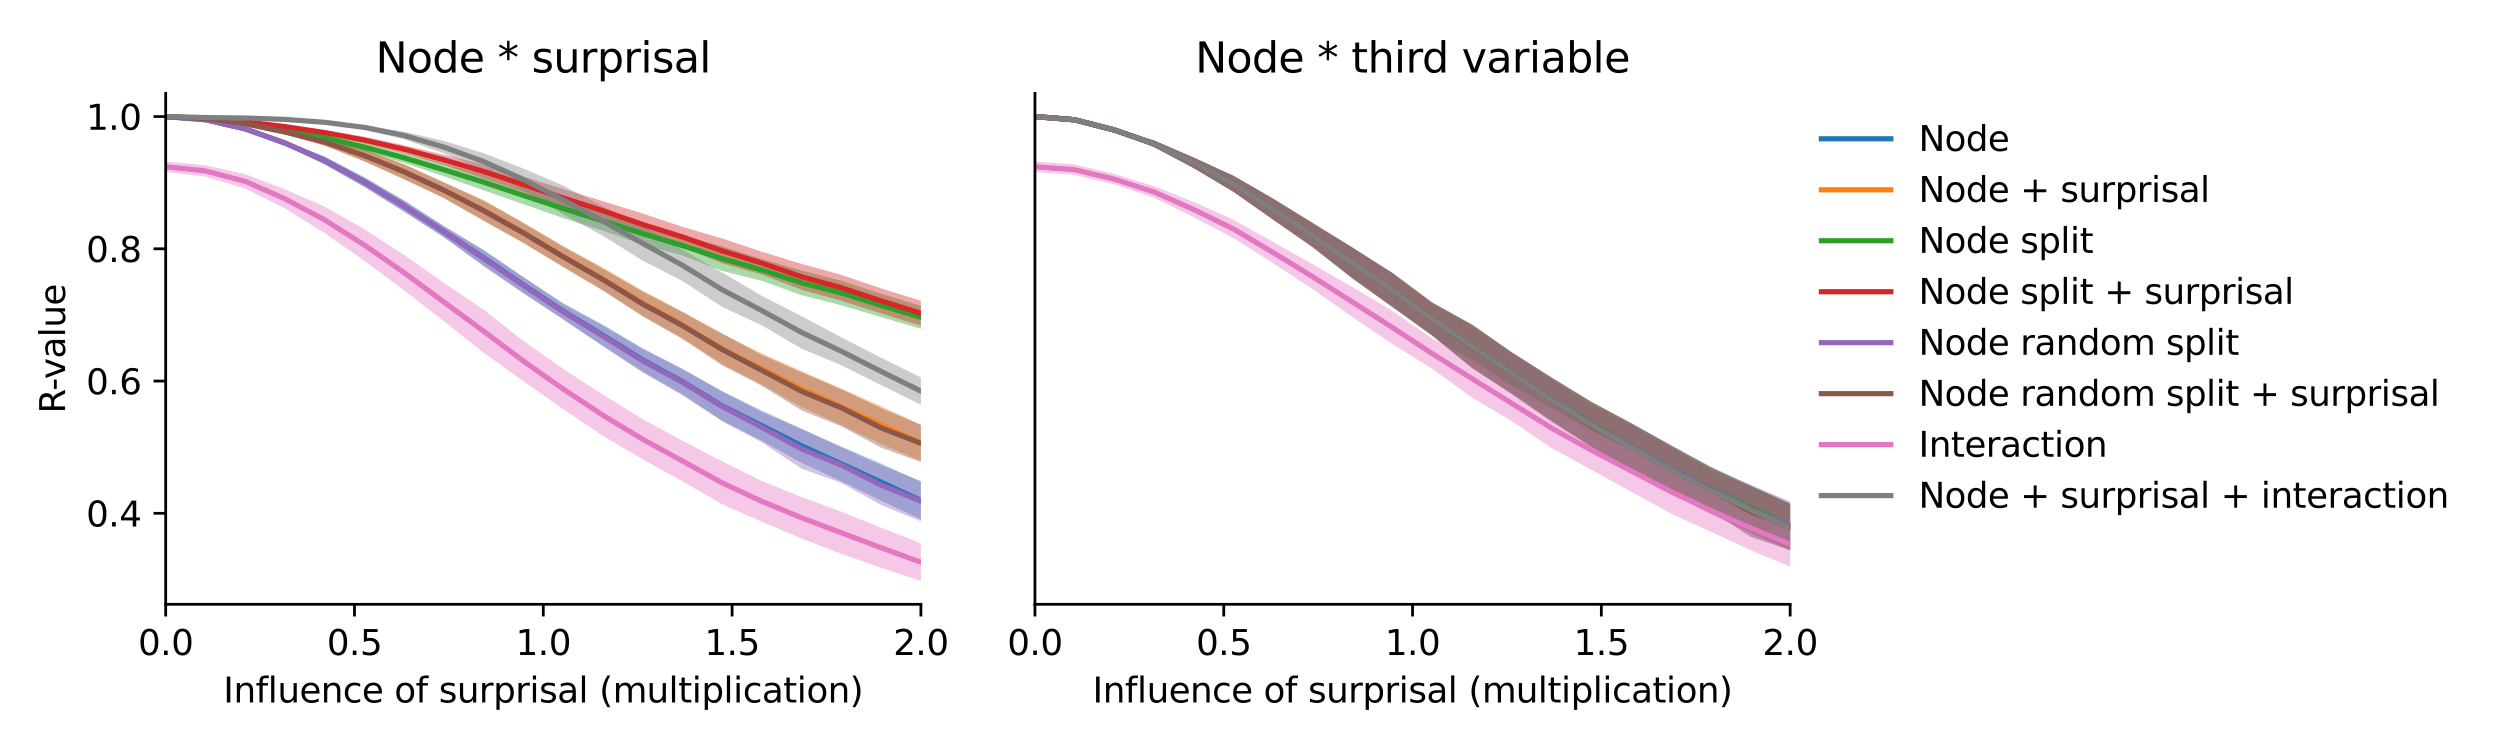 <?xml version="1.0" encoding="utf-8" standalone="no"?>
<!DOCTYPE svg PUBLIC "-//W3C//DTD SVG 1.1//EN"
  "http://www.w3.org/Graphics/SVG/1.1/DTD/svg11.dtd">
<svg xmlns:xlink="http://www.w3.org/1999/xlink" width="720pt" height="216pt" viewBox="0 0 720 216" xmlns="http://www.w3.org/2000/svg" version="1.1">
 <defs>
  <style type="text/css">*{stroke-linejoin: round; stroke-linecap: butt}</style>
 </defs>
 <g id="figure_1">
  <g id="patch_1">
   <path d="M 0 216 
L 720 216 
L 720 0 
L 0 0 
z
" style="fill: #ffffff"/>
  </g>
  <g id="axes_1">
   <g id="patch_2">
    <path d="M 47.72 174.04 
L 265.215 174.04 
L 265.215 26.88 
L 47.72 26.88 
z
" style="fill: #ffffff"/>
   </g>
   <g id="PolyCollection_1">
    <path d="M 47.72 33.569 
L 47.72 33.569 
L 59.167 34.565 
L 70.614 37.466 
L 82.061 41.719 
L 93.508 47.39 
L 104.956 53.788 
L 116.403 60.952 
L 127.85 68.34 
L 139.297 76.501 
L 150.744 84.377 
L 162.191 91.939 
L 173.638 99.625 
L 185.085 107.03 
L 196.532 113.601 
L 207.979 121.113 
L 219.427 126.947 
L 230.874 133.32 
L 242.321 138.622 
L 253.768 144.23 
L 265.215 149.571 
L 265.215 138.725 
L 265.215 138.725 
L 253.768 133.516 
L 242.321 128.62 
L 230.874 123.472 
L 219.427 118.27 
L 207.979 112.67 
L 196.532 106.24 
L 185.085 100.299 
L 173.638 93.521 
L 162.191 87.321 
L 150.744 79.756 
L 139.297 71.972 
L 127.85 65.112 
L 116.403 57.746 
L 104.956 51.04 
L 93.508 45.116 
L 82.061 40.649 
L 70.614 36.775 
L 59.167 34.41 
L 47.72 33.569 
z
" clip-path="url(#p98fa3d9d0c)" style="fill: #1f77b4; fill-opacity: 0.4"/>
   </g>
   <g id="PolyCollection_2">
    <path d="M 47.72 33.569 
L 47.72 33.569 
L 59.167 34.238 
L 70.614 35.89 
L 82.061 38.624 
L 93.508 41.98 
L 104.956 46.457 
L 116.403 51.625 
L 127.85 57.064 
L 139.297 63.484 
L 150.744 69.957 
L 162.191 76.864 
L 173.638 83.604 
L 185.085 90.991 
L 196.532 97.366 
L 207.979 104.841 
L 219.427 110.737 
L 230.874 117.256 
L 242.321 122.429 
L 253.768 127.86 
L 265.215 132.726 
L 265.215 122.393 
L 265.215 122.393 
L 253.768 116.943 
L 242.321 111.903 
L 230.874 106.919 
L 219.427 101.762 
L 207.979 96.175 
L 196.532 89.712 
L 185.085 83.649 
L 173.638 77.032 
L 162.191 70.837 
L 150.744 64.15 
L 139.297 57.691 
L 127.85 52.512 
L 116.403 47.302 
L 104.956 43.071 
L 93.508 39.901 
L 82.061 37.363 
L 70.614 35.348 
L 59.167 34.103 
L 47.72 33.569 
z
" clip-path="url(#p98fa3d9d0c)" style="fill: #ff7f0e; fill-opacity: 0.4"/>
   </g>
   <g id="PolyCollection_3">
    <path d="M 47.72 33.569 
L 47.72 33.569 
L 59.167 34.355 
L 70.614 35.838 
L 82.061 37.942 
L 93.508 40.672 
L 104.956 43.572 
L 116.403 46.942 
L 127.85 50.754 
L 139.297 54.83 
L 150.744 58.795 
L 162.191 62.839 
L 173.638 66.445 
L 185.085 70.455 
L 196.532 73.587 
L 207.979 78.024 
L 219.427 80.887 
L 230.874 85.013 
L 242.321 87.946 
L 253.768 91.343 
L 265.215 94.709 
L 265.215 88.082 
L 265.215 88.082 
L 253.768 84.566 
L 242.321 80.839 
L 230.874 77.912 
L 219.427 74.615 
L 207.979 70.936 
L 196.532 67.88 
L 185.085 64.135 
L 173.638 60.86 
L 162.191 57.255 
L 150.744 53.794 
L 139.297 50.079 
L 127.85 47.054 
L 116.403 43.988 
L 104.956 41.182 
L 93.508 38.625 
L 82.061 36.798 
L 70.614 35.295 
L 59.167 34.218 
L 47.72 33.569 
z
" clip-path="url(#p98fa3d9d0c)" style="fill: #2ca02c; fill-opacity: 0.4"/>
   </g>
   <g id="PolyCollection_4">
    <path d="M 47.72 33.57 
L 47.72 33.57 
L 59.167 34.178 
L 70.614 35.247 
L 82.061 36.82 
L 93.508 38.857 
L 104.956 41.325 
L 116.403 44.146 
L 127.85 47.511 
L 139.297 51.417 
L 150.744 55.401 
L 162.191 59.597 
L 173.638 63.456 
L 185.085 67.813 
L 196.532 71.168 
L 207.979 75.835 
L 219.427 79.069 
L 230.874 83.443 
L 242.321 86.624 
L 253.768 90.262 
L 265.215 93.842 
L 265.215 86.616 
L 265.215 86.616 
L 253.768 83.044 
L 242.321 79.16 
L 230.874 76.009 
L 219.427 72.499 
L 207.979 68.682 
L 196.532 65.318 
L 185.085 61.508 
L 173.638 57.955 
L 162.191 54.437 
L 150.744 50.888 
L 139.297 47.343 
L 127.85 44.587 
L 116.403 41.837 
L 104.956 39.384 
L 93.508 37.514 
L 82.061 36.113 
L 70.614 34.917 
L 59.167 34.086 
L 47.72 33.57 
z
" clip-path="url(#p98fa3d9d0c)" style="fill: #d62728; fill-opacity: 0.4"/>
   </g>
   <g id="PolyCollection_5">
    <path d="M 47.72 33.569 
L 47.72 33.569 
L 59.167 34.562 
L 70.614 37.468 
L 82.061 41.775 
L 93.508 47.367 
L 104.956 53.881 
L 116.403 60.981 
L 127.85 68.271 
L 139.297 76.716 
L 150.744 84.505 
L 162.191 91.995 
L 173.638 99.696 
L 185.085 107.281 
L 196.532 113.829 
L 207.979 121.376 
L 219.427 127.39 
L 230.874 134.985 
L 242.321 139.098 
L 253.768 145.438 
L 265.215 150.12 
L 265.215 138.555 
L 265.215 138.555 
L 253.768 134.015 
L 242.321 128.842 
L 230.874 123.611 
L 219.427 118.739 
L 207.979 112.76 
L 196.532 106.287 
L 185.085 100.528 
L 173.638 93.837 
L 162.191 87.595 
L 150.744 79.9 
L 139.297 72.14 
L 127.85 65.171 
L 116.403 57.803 
L 104.956 51.211 
L 93.508 45.099 
L 82.061 40.641 
L 70.614 36.781 
L 59.167 34.406 
L 47.72 33.569 
z
" clip-path="url(#p98fa3d9d0c)" style="fill: #9467bd; fill-opacity: 0.4"/>
   </g>
   <g id="PolyCollection_6">
    <path d="M 47.72 33.57 
L 47.72 33.57 
L 59.167 34.237 
L 70.614 35.883 
L 82.061 38.652 
L 93.508 41.938 
L 104.956 46.499 
L 116.403 51.644 
L 127.85 57.039 
L 139.297 63.617 
L 150.744 69.978 
L 162.191 76.882 
L 173.638 83.689 
L 185.085 91.102 
L 196.532 97.637 
L 207.979 105.252 
L 219.427 111.148 
L 230.874 118.198 
L 242.321 122.801 
L 253.768 128.935 
L 265.215 133.065 
L 265.215 122.293 
L 265.215 122.293 
L 253.768 117.543 
L 242.321 112.128 
L 230.874 107.216 
L 219.427 102.218 
L 207.979 96.042 
L 196.532 89.917 
L 185.085 83.99 
L 173.638 77.368 
L 162.191 71.034 
L 150.744 64.202 
L 139.297 57.756 
L 127.85 52.552 
L 116.403 47.333 
L 104.956 43.139 
L 93.508 39.909 
L 82.061 37.37 
L 70.614 35.353 
L 59.167 34.102 
L 47.72 33.57 
z
" clip-path="url(#p98fa3d9d0c)" style="fill: #8c564b; fill-opacity: 0.4"/>
   </g>
   <g id="PolyCollection_7">
    <path d="M 47.72 46.533 
L 47.72 49.526 
L 59.167 50.841 
L 70.614 54.324 
L 82.061 59.993 
L 93.508 67.145 
L 104.956 75.134 
L 116.403 83.633 
L 127.85 92.52 
L 139.297 101.568 
L 150.744 109.776 
L 162.191 117.844 
L 173.638 125.521 
L 185.085 132.294 
L 196.532 138.608 
L 207.979 145.233 
L 219.427 150.259 
L 230.874 155.102 
L 242.321 159.513 
L 253.768 163.54 
L 265.215 167.351 
L 265.215 156.483 
L 265.215 156.483 
L 253.768 151.988 
L 242.321 147.376 
L 230.874 143.166 
L 219.427 138.528 
L 207.979 132.901 
L 196.532 126.928 
L 185.085 120.728 
L 173.638 113.666 
L 162.191 106.236 
L 150.744 98.213 
L 139.297 89.221 
L 127.85 81.487 
L 116.403 73.444 
L 104.956 66.02 
L 93.508 59.505 
L 82.061 54.516 
L 70.614 50.15 
L 59.167 47.602 
L 47.72 46.533 
z
" clip-path="url(#p98fa3d9d0c)" style="fill: #e377c2; fill-opacity: 0.4"/>
   </g>
   <g id="PolyCollection_8">
    <path d="M 47.72 33.569 
L 47.72 33.57 
L 59.167 33.87 
L 70.614 34.025 
L 82.061 34.505 
L 93.508 35.639 
L 104.956 37.334 
L 116.403 40.113 
L 127.85 44.178 
L 139.297 48.951 
L 150.744 54.814 
L 162.191 61.754 
L 173.638 67.915 
L 185.085 75.084 
L 196.532 80.913 
L 207.979 88.391 
L 219.427 93.711 
L 230.874 100.427 
L 242.321 105.188 
L 253.768 110.915 
L 265.215 116.578 
L 265.215 108.708 
L 265.215 108.708 
L 253.768 103.044 
L 242.321 97.163 
L 230.874 91.081 
L 219.427 85.235 
L 207.979 78.477 
L 196.532 71.894 
L 185.085 65.101 
L 173.638 59.444 
L 162.191 53.445 
L 150.744 48.549 
L 139.297 44.131 
L 127.85 40.58 
L 116.403 37.95 
L 104.956 36.057 
L 93.508 34.807 
L 82.061 34.268 
L 70.614 33.96 
L 59.167 33.821 
L 47.72 33.569 
z
" clip-path="url(#p98fa3d9d0c)" style="fill: #7f7f7f; fill-opacity: 0.4"/>
   </g>
   <g id="matplotlib.axis_1">
    <g id="xtick_1">
     <g id="line2d_1">
      <defs>
       <path id="m598efa78e5" d="M 0 0 
L 0 3.5 
" style="stroke: #000000; stroke-width: 0.8"/>
      </defs>
      <g>
       <use xlink:href="#m598efa78e5" x="47.72" y="174.04" style="stroke: #000000; stroke-width: 0.8"/>
      </g>
     </g>
     <g id="text_1">
      <!-- 0.0 -->
      <g transform="translate(39.768 188.638)scale(0.1 -0.1)">
       <defs>
        <path id="DejaVuSans-30" d="M 2034 4250 
Q 1547 4250 1301 3770 
Q 1056 3291 1056 2328 
Q 1056 1369 1301 889 
Q 1547 409 2034 409 
Q 2525 409 2770 889 
Q 3016 1369 3016 2328 
Q 3016 3291 2770 3770 
Q 2525 4250 2034 4250 
z
M 2034 4750 
Q 2819 4750 3233 4129 
Q 3647 3509 3647 2328 
Q 3647 1150 3233 529 
Q 2819 -91 2034 -91 
Q 1250 -91 836 529 
Q 422 1150 422 2328 
Q 422 3509 836 4129 
Q 1250 4750 2034 4750 
z
" transform="scale(0.016)"/>
        <path id="DejaVuSans-2e" d="M 684 794 
L 1344 794 
L 1344 0 
L 684 0 
L 684 794 
z
" transform="scale(0.016)"/>
       </defs>
       <use xlink:href="#DejaVuSans-30"/>
       <use xlink:href="#DejaVuSans-2e" x="63.623"/>
       <use xlink:href="#DejaVuSans-30" x="95.41"/>
      </g>
     </g>
    </g>
    <g id="xtick_2">
     <g id="line2d_2">
      <g>
       <use xlink:href="#m598efa78e5" x="102.094" y="174.04" style="stroke: #000000; stroke-width: 0.8"/>
      </g>
     </g>
     <g id="text_2">
      <!-- 0.5 -->
      <g transform="translate(94.142 188.638)scale(0.1 -0.1)">
       <defs>
        <path id="DejaVuSans-35" d="M 691 4666 
L 3169 4666 
L 3169 4134 
L 1269 4134 
L 1269 2991 
Q 1406 3038 1543 3061 
Q 1681 3084 1819 3084 
Q 2600 3084 3056 2656 
Q 3513 2228 3513 1497 
Q 3513 744 3044 326 
Q 2575 -91 1722 -91 
Q 1428 -91 1123 -41 
Q 819 9 494 109 
L 494 744 
Q 775 591 1075 516 
Q 1375 441 1709 441 
Q 2250 441 2565 725 
Q 2881 1009 2881 1497 
Q 2881 1984 2565 2268 
Q 2250 2553 1709 2553 
Q 1456 2553 1204 2497 
Q 953 2441 691 2322 
L 691 4666 
z
" transform="scale(0.016)"/>
       </defs>
       <use xlink:href="#DejaVuSans-30"/>
       <use xlink:href="#DejaVuSans-2e" x="63.623"/>
       <use xlink:href="#DejaVuSans-35" x="95.41"/>
      </g>
     </g>
    </g>
    <g id="xtick_3">
     <g id="line2d_3">
      <g>
       <use xlink:href="#m598efa78e5" x="156.468" y="174.04" style="stroke: #000000; stroke-width: 0.8"/>
      </g>
     </g>
     <g id="text_3">
      <!-- 1.0 -->
      <g transform="translate(148.516 188.638)scale(0.1 -0.1)">
       <defs>
        <path id="DejaVuSans-31" d="M 794 531 
L 1825 531 
L 1825 4091 
L 703 3866 
L 703 4441 
L 1819 4666 
L 2450 4666 
L 2450 531 
L 3481 531 
L 3481 0 
L 794 0 
L 794 531 
z
" transform="scale(0.016)"/>
       </defs>
       <use xlink:href="#DejaVuSans-31"/>
       <use xlink:href="#DejaVuSans-2e" x="63.623"/>
       <use xlink:href="#DejaVuSans-30" x="95.41"/>
      </g>
     </g>
    </g>
    <g id="xtick_4">
     <g id="line2d_4">
      <g>
       <use xlink:href="#m598efa78e5" x="210.841" y="174.04" style="stroke: #000000; stroke-width: 0.8"/>
      </g>
     </g>
     <g id="text_4">
      <!-- 1.5 -->
      <g transform="translate(202.89 188.638)scale(0.1 -0.1)">
       <use xlink:href="#DejaVuSans-31"/>
       <use xlink:href="#DejaVuSans-2e" x="63.623"/>
       <use xlink:href="#DejaVuSans-35" x="95.41"/>
      </g>
     </g>
    </g>
    <g id="xtick_5">
     <g id="line2d_5">
      <g>
       <use xlink:href="#m598efa78e5" x="265.215" y="174.04" style="stroke: #000000; stroke-width: 0.8"/>
      </g>
     </g>
     <g id="text_5">
      <!-- 2.0 -->
      <g transform="translate(257.263 188.638)scale(0.1 -0.1)">
       <defs>
        <path id="DejaVuSans-32" d="M 1228 531 
L 3431 531 
L 3431 0 
L 469 0 
L 469 531 
Q 828 903 1448 1529 
Q 2069 2156 2228 2338 
Q 2531 2678 2651 2914 
Q 2772 3150 2772 3378 
Q 2772 3750 2511 3984 
Q 2250 4219 1831 4219 
Q 1534 4219 1204 4116 
Q 875 4013 500 3803 
L 500 4441 
Q 881 4594 1212 4672 
Q 1544 4750 1819 4750 
Q 2544 4750 2975 4387 
Q 3406 4025 3406 3419 
Q 3406 3131 3298 2873 
Q 3191 2616 2906 2266 
Q 2828 2175 2409 1742 
Q 1991 1309 1228 531 
z
" transform="scale(0.016)"/>
       </defs>
       <use xlink:href="#DejaVuSans-32"/>
       <use xlink:href="#DejaVuSans-2e" x="63.623"/>
       <use xlink:href="#DejaVuSans-30" x="95.41"/>
      </g>
     </g>
    </g>
    <g id="text_6">
     <!-- Influence of surprisal (multiplication) -->
     <g transform="translate(64.321 202.317)scale(0.1 -0.1)">
      <defs>
       <path id="DejaVuSans-49" d="M 628 4666 
L 1259 4666 
L 1259 0 
L 628 0 
L 628 4666 
z
" transform="scale(0.016)"/>
       <path id="DejaVuSans-6e" d="M 3513 2113 
L 3513 0 
L 2938 0 
L 2938 2094 
Q 2938 2591 2744 2837 
Q 2550 3084 2163 3084 
Q 1697 3084 1428 2787 
Q 1159 2491 1159 1978 
L 1159 0 
L 581 0 
L 581 3500 
L 1159 3500 
L 1159 2956 
Q 1366 3272 1645 3428 
Q 1925 3584 2291 3584 
Q 2894 3584 3203 3211 
Q 3513 2838 3513 2113 
z
" transform="scale(0.016)"/>
       <path id="DejaVuSans-66" d="M 2375 4863 
L 2375 4384 
L 1825 4384 
Q 1516 4384 1395 4259 
Q 1275 4134 1275 3809 
L 1275 3500 
L 2222 3500 
L 2222 3053 
L 1275 3053 
L 1275 0 
L 697 0 
L 697 3053 
L 147 3053 
L 147 3500 
L 697 3500 
L 697 3744 
Q 697 4328 969 4595 
Q 1241 4863 1831 4863 
L 2375 4863 
z
" transform="scale(0.016)"/>
       <path id="DejaVuSans-6c" d="M 603 4863 
L 1178 4863 
L 1178 0 
L 603 0 
L 603 4863 
z
" transform="scale(0.016)"/>
       <path id="DejaVuSans-75" d="M 544 1381 
L 544 3500 
L 1119 3500 
L 1119 1403 
Q 1119 906 1312 657 
Q 1506 409 1894 409 
Q 2359 409 2629 706 
Q 2900 1003 2900 1516 
L 2900 3500 
L 3475 3500 
L 3475 0 
L 2900 0 
L 2900 538 
Q 2691 219 2414 64 
Q 2138 -91 1772 -91 
Q 1169 -91 856 284 
Q 544 659 544 1381 
z
M 1991 3584 
L 1991 3584 
z
" transform="scale(0.016)"/>
       <path id="DejaVuSans-65" d="M 3597 1894 
L 3597 1613 
L 953 1613 
Q 991 1019 1311 708 
Q 1631 397 2203 397 
Q 2534 397 2845 478 
Q 3156 559 3463 722 
L 3463 178 
Q 3153 47 2828 -22 
Q 2503 -91 2169 -91 
Q 1331 -91 842 396 
Q 353 884 353 1716 
Q 353 2575 817 3079 
Q 1281 3584 2069 3584 
Q 2775 3584 3186 3129 
Q 3597 2675 3597 1894 
z
M 3022 2063 
Q 3016 2534 2758 2815 
Q 2500 3097 2075 3097 
Q 1594 3097 1305 2825 
Q 1016 2553 972 2059 
L 3022 2063 
z
" transform="scale(0.016)"/>
       <path id="DejaVuSans-63" d="M 3122 3366 
L 3122 2828 
Q 2878 2963 2633 3030 
Q 2388 3097 2138 3097 
Q 1578 3097 1268 2742 
Q 959 2388 959 1747 
Q 959 1106 1268 751 
Q 1578 397 2138 397 
Q 2388 397 2633 464 
Q 2878 531 3122 666 
L 3122 134 
Q 2881 22 2623 -34 
Q 2366 -91 2075 -91 
Q 1284 -91 818 406 
Q 353 903 353 1747 
Q 353 2603 823 3093 
Q 1294 3584 2113 3584 
Q 2378 3584 2631 3529 
Q 2884 3475 3122 3366 
z
" transform="scale(0.016)"/>
       <path id="DejaVuSans-20" transform="scale(0.016)"/>
       <path id="DejaVuSans-6f" d="M 1959 3097 
Q 1497 3097 1228 2736 
Q 959 2375 959 1747 
Q 959 1119 1226 758 
Q 1494 397 1959 397 
Q 2419 397 2687 759 
Q 2956 1122 2956 1747 
Q 2956 2369 2687 2733 
Q 2419 3097 1959 3097 
z
M 1959 3584 
Q 2709 3584 3137 3096 
Q 3566 2609 3566 1747 
Q 3566 888 3137 398 
Q 2709 -91 1959 -91 
Q 1206 -91 779 398 
Q 353 888 353 1747 
Q 353 2609 779 3096 
Q 1206 3584 1959 3584 
z
" transform="scale(0.016)"/>
       <path id="DejaVuSans-73" d="M 2834 3397 
L 2834 2853 
Q 2591 2978 2328 3040 
Q 2066 3103 1784 3103 
Q 1356 3103 1142 2972 
Q 928 2841 928 2578 
Q 928 2378 1081 2264 
Q 1234 2150 1697 2047 
L 1894 2003 
Q 2506 1872 2764 1633 
Q 3022 1394 3022 966 
Q 3022 478 2636 193 
Q 2250 -91 1575 -91 
Q 1294 -91 989 -36 
Q 684 19 347 128 
L 347 722 
Q 666 556 975 473 
Q 1284 391 1588 391 
Q 1994 391 2212 530 
Q 2431 669 2431 922 
Q 2431 1156 2273 1281 
Q 2116 1406 1581 1522 
L 1381 1569 
Q 847 1681 609 1914 
Q 372 2147 372 2553 
Q 372 3047 722 3315 
Q 1072 3584 1716 3584 
Q 2034 3584 2315 3537 
Q 2597 3491 2834 3397 
z
" transform="scale(0.016)"/>
       <path id="DejaVuSans-72" d="M 2631 2963 
Q 2534 3019 2420 3045 
Q 2306 3072 2169 3072 
Q 1681 3072 1420 2755 
Q 1159 2438 1159 1844 
L 1159 0 
L 581 0 
L 581 3500 
L 1159 3500 
L 1159 2956 
Q 1341 3275 1631 3429 
Q 1922 3584 2338 3584 
Q 2397 3584 2469 3576 
Q 2541 3569 2628 3553 
L 2631 2963 
z
" transform="scale(0.016)"/>
       <path id="DejaVuSans-70" d="M 1159 525 
L 1159 -1331 
L 581 -1331 
L 581 3500 
L 1159 3500 
L 1159 2969 
Q 1341 3281 1617 3432 
Q 1894 3584 2278 3584 
Q 2916 3584 3314 3078 
Q 3713 2572 3713 1747 
Q 3713 922 3314 415 
Q 2916 -91 2278 -91 
Q 1894 -91 1617 61 
Q 1341 213 1159 525 
z
M 3116 1747 
Q 3116 2381 2855 2742 
Q 2594 3103 2138 3103 
Q 1681 3103 1420 2742 
Q 1159 2381 1159 1747 
Q 1159 1113 1420 752 
Q 1681 391 2138 391 
Q 2594 391 2855 752 
Q 3116 1113 3116 1747 
z
" transform="scale(0.016)"/>
       <path id="DejaVuSans-69" d="M 603 3500 
L 1178 3500 
L 1178 0 
L 603 0 
L 603 3500 
z
M 603 4863 
L 1178 4863 
L 1178 4134 
L 603 4134 
L 603 4863 
z
" transform="scale(0.016)"/>
       <path id="DejaVuSans-61" d="M 2194 1759 
Q 1497 1759 1228 1600 
Q 959 1441 959 1056 
Q 959 750 1161 570 
Q 1363 391 1709 391 
Q 2188 391 2477 730 
Q 2766 1069 2766 1631 
L 2766 1759 
L 2194 1759 
z
M 3341 1997 
L 3341 0 
L 2766 0 
L 2766 531 
Q 2569 213 2275 61 
Q 1981 -91 1556 -91 
Q 1019 -91 701 211 
Q 384 513 384 1019 
Q 384 1609 779 1909 
Q 1175 2209 1959 2209 
L 2766 2209 
L 2766 2266 
Q 2766 2663 2505 2880 
Q 2244 3097 1772 3097 
Q 1472 3097 1187 3025 
Q 903 2953 641 2809 
L 641 3341 
Q 956 3463 1253 3523 
Q 1550 3584 1831 3584 
Q 2591 3584 2966 3190 
Q 3341 2797 3341 1997 
z
" transform="scale(0.016)"/>
       <path id="DejaVuSans-28" d="M 1984 4856 
Q 1566 4138 1362 3434 
Q 1159 2731 1159 2009 
Q 1159 1288 1364 580 
Q 1569 -128 1984 -844 
L 1484 -844 
Q 1016 -109 783 600 
Q 550 1309 550 2009 
Q 550 2706 781 3412 
Q 1013 4119 1484 4856 
L 1984 4856 
z
" transform="scale(0.016)"/>
       <path id="DejaVuSans-6d" d="M 3328 2828 
Q 3544 3216 3844 3400 
Q 4144 3584 4550 3584 
Q 5097 3584 5394 3201 
Q 5691 2819 5691 2113 
L 5691 0 
L 5113 0 
L 5113 2094 
Q 5113 2597 4934 2840 
Q 4756 3084 4391 3084 
Q 3944 3084 3684 2787 
Q 3425 2491 3425 1978 
L 3425 0 
L 2847 0 
L 2847 2094 
Q 2847 2600 2669 2842 
Q 2491 3084 2119 3084 
Q 1678 3084 1418 2786 
Q 1159 2488 1159 1978 
L 1159 0 
L 581 0 
L 581 3500 
L 1159 3500 
L 1159 2956 
Q 1356 3278 1631 3431 
Q 1906 3584 2284 3584 
Q 2666 3584 2933 3390 
Q 3200 3197 3328 2828 
z
" transform="scale(0.016)"/>
       <path id="DejaVuSans-74" d="M 1172 4494 
L 1172 3500 
L 2356 3500 
L 2356 3053 
L 1172 3053 
L 1172 1153 
Q 1172 725 1289 603 
Q 1406 481 1766 481 
L 2356 481 
L 2356 0 
L 1766 0 
Q 1100 0 847 248 
Q 594 497 594 1153 
L 594 3053 
L 172 3053 
L 172 3500 
L 594 3500 
L 594 4494 
L 1172 4494 
z
" transform="scale(0.016)"/>
       <path id="DejaVuSans-29" d="M 513 4856 
L 1013 4856 
Q 1481 4119 1714 3412 
Q 1947 2706 1947 2009 
Q 1947 1309 1714 600 
Q 1481 -109 1013 -844 
L 513 -844 
Q 928 -128 1133 580 
Q 1338 1288 1338 2009 
Q 1338 2731 1133 3434 
Q 928 4138 513 4856 
z
" transform="scale(0.016)"/>
      </defs>
      <use xlink:href="#DejaVuSans-49"/>
      <use xlink:href="#DejaVuSans-6e" x="29.492"/>
      <use xlink:href="#DejaVuSans-66" x="92.871"/>
      <use xlink:href="#DejaVuSans-6c" x="128.076"/>
      <use xlink:href="#DejaVuSans-75" x="155.859"/>
      <use xlink:href="#DejaVuSans-65" x="219.238"/>
      <use xlink:href="#DejaVuSans-6e" x="280.762"/>
      <use xlink:href="#DejaVuSans-63" x="344.141"/>
      <use xlink:href="#DejaVuSans-65" x="399.121"/>
      <use xlink:href="#DejaVuSans-20" x="460.645"/>
      <use xlink:href="#DejaVuSans-6f" x="492.432"/>
      <use xlink:href="#DejaVuSans-66" x="553.613"/>
      <use xlink:href="#DejaVuSans-20" x="588.818"/>
      <use xlink:href="#DejaVuSans-73" x="620.605"/>
      <use xlink:href="#DejaVuSans-75" x="672.705"/>
      <use xlink:href="#DejaVuSans-72" x="736.084"/>
      <use xlink:href="#DejaVuSans-70" x="777.197"/>
      <use xlink:href="#DejaVuSans-72" x="840.674"/>
      <use xlink:href="#DejaVuSans-69" x="881.787"/>
      <use xlink:href="#DejaVuSans-73" x="909.57"/>
      <use xlink:href="#DejaVuSans-61" x="961.67"/>
      <use xlink:href="#DejaVuSans-6c" x="1022.949"/>
      <use xlink:href="#DejaVuSans-20" x="1050.732"/>
      <use xlink:href="#DejaVuSans-28" x="1082.52"/>
      <use xlink:href="#DejaVuSans-6d" x="1121.533"/>
      <use xlink:href="#DejaVuSans-75" x="1218.945"/>
      <use xlink:href="#DejaVuSans-6c" x="1282.324"/>
      <use xlink:href="#DejaVuSans-74" x="1310.107"/>
      <use xlink:href="#DejaVuSans-69" x="1349.316"/>
      <use xlink:href="#DejaVuSans-70" x="1377.1"/>
      <use xlink:href="#DejaVuSans-6c" x="1440.576"/>
      <use xlink:href="#DejaVuSans-69" x="1468.359"/>
      <use xlink:href="#DejaVuSans-63" x="1496.143"/>
      <use xlink:href="#DejaVuSans-61" x="1551.123"/>
      <use xlink:href="#DejaVuSans-74" x="1612.402"/>
      <use xlink:href="#DejaVuSans-69" x="1651.611"/>
      <use xlink:href="#DejaVuSans-6f" x="1679.395"/>
      <use xlink:href="#DejaVuSans-6e" x="1740.576"/>
      <use xlink:href="#DejaVuSans-29" x="1803.955"/>
     </g>
    </g>
   </g>
   <g id="matplotlib.axis_2">
    <g id="ytick_1">
     <g id="line2d_6">
      <defs>
       <path id="m014b4998c1" d="M 0 0 
L -3.5 0 
" style="stroke: #000000; stroke-width: 0.8"/>
      </defs>
      <g>
       <use xlink:href="#m014b4998c1" x="47.72" y="147.833" style="stroke: #000000; stroke-width: 0.8"/>
      </g>
     </g>
     <g id="text_7">
      <!-- 0.4 -->
      <g transform="translate(24.817 151.632)scale(0.1 -0.1)">
       <defs>
        <path id="DejaVuSans-34" d="M 2419 4116 
L 825 1625 
L 2419 1625 
L 2419 4116 
z
M 2253 4666 
L 3047 4666 
L 3047 1625 
L 3713 1625 
L 3713 1100 
L 3047 1100 
L 3047 0 
L 2419 0 
L 2419 1100 
L 313 1100 
L 313 1709 
L 2253 4666 
z
" transform="scale(0.016)"/>
       </defs>
       <use xlink:href="#DejaVuSans-30"/>
       <use xlink:href="#DejaVuSans-2e" x="63.623"/>
       <use xlink:href="#DejaVuSans-34" x="95.41"/>
      </g>
     </g>
    </g>
    <g id="ytick_2">
     <g id="line2d_7">
      <g>
       <use xlink:href="#m014b4998c1" x="47.72" y="109.745" style="stroke: #000000; stroke-width: 0.8"/>
      </g>
     </g>
     <g id="text_8">
      <!-- 0.6 -->
      <g transform="translate(24.817 113.544)scale(0.1 -0.1)">
       <defs>
        <path id="DejaVuSans-36" d="M 2113 2584 
Q 1688 2584 1439 2293 
Q 1191 2003 1191 1497 
Q 1191 994 1439 701 
Q 1688 409 2113 409 
Q 2538 409 2786 701 
Q 3034 994 3034 1497 
Q 3034 2003 2786 2293 
Q 2538 2584 2113 2584 
z
M 3366 4563 
L 3366 3988 
Q 3128 4100 2886 4159 
Q 2644 4219 2406 4219 
Q 1781 4219 1451 3797 
Q 1122 3375 1075 2522 
Q 1259 2794 1537 2939 
Q 1816 3084 2150 3084 
Q 2853 3084 3261 2657 
Q 3669 2231 3669 1497 
Q 3669 778 3244 343 
Q 2819 -91 2113 -91 
Q 1303 -91 875 529 
Q 447 1150 447 2328 
Q 447 3434 972 4092 
Q 1497 4750 2381 4750 
Q 2619 4750 2861 4703 
Q 3103 4656 3366 4563 
z
" transform="scale(0.016)"/>
       </defs>
       <use xlink:href="#DejaVuSans-30"/>
       <use xlink:href="#DejaVuSans-2e" x="63.623"/>
       <use xlink:href="#DejaVuSans-36" x="95.41"/>
      </g>
     </g>
    </g>
    <g id="ytick_3">
     <g id="line2d_8">
      <g>
       <use xlink:href="#m014b4998c1" x="47.72" y="71.657" style="stroke: #000000; stroke-width: 0.8"/>
      </g>
     </g>
     <g id="text_9">
      <!-- 0.8 -->
      <g transform="translate(24.817 75.456)scale(0.1 -0.1)">
       <defs>
        <path id="DejaVuSans-38" d="M 2034 2216 
Q 1584 2216 1326 1975 
Q 1069 1734 1069 1313 
Q 1069 891 1326 650 
Q 1584 409 2034 409 
Q 2484 409 2743 651 
Q 3003 894 3003 1313 
Q 3003 1734 2745 1975 
Q 2488 2216 2034 2216 
z
M 1403 2484 
Q 997 2584 770 2862 
Q 544 3141 544 3541 
Q 544 4100 942 4425 
Q 1341 4750 2034 4750 
Q 2731 4750 3128 4425 
Q 3525 4100 3525 3541 
Q 3525 3141 3298 2862 
Q 3072 2584 2669 2484 
Q 3125 2378 3379 2068 
Q 3634 1759 3634 1313 
Q 3634 634 3220 271 
Q 2806 -91 2034 -91 
Q 1263 -91 848 271 
Q 434 634 434 1313 
Q 434 1759 690 2068 
Q 947 2378 1403 2484 
z
M 1172 3481 
Q 1172 3119 1398 2916 
Q 1625 2713 2034 2713 
Q 2441 2713 2670 2916 
Q 2900 3119 2900 3481 
Q 2900 3844 2670 4047 
Q 2441 4250 2034 4250 
Q 1625 4250 1398 4047 
Q 1172 3844 1172 3481 
z
" transform="scale(0.016)"/>
       </defs>
       <use xlink:href="#DejaVuSans-30"/>
       <use xlink:href="#DejaVuSans-2e" x="63.623"/>
       <use xlink:href="#DejaVuSans-38" x="95.41"/>
      </g>
     </g>
    </g>
    <g id="ytick_4">
     <g id="line2d_9">
      <g>
       <use xlink:href="#m014b4998c1" x="47.72" y="33.569" style="stroke: #000000; stroke-width: 0.8"/>
      </g>
     </g>
     <g id="text_10">
      <!-- 1.0 -->
      <g transform="translate(24.817 37.368)scale(0.1 -0.1)">
       <use xlink:href="#DejaVuSans-31"/>
       <use xlink:href="#DejaVuSans-2e" x="63.623"/>
       <use xlink:href="#DejaVuSans-30" x="95.41"/>
      </g>
     </g>
    </g>
    <g id="text_11">
     <!-- R-value -->
     <g transform="translate(18.737 119.065)rotate(-90)scale(0.1 -0.1)">
      <defs>
       <path id="DejaVuSans-52" d="M 2841 2188 
Q 3044 2119 3236 1894 
Q 3428 1669 3622 1275 
L 4263 0 
L 3584 0 
L 2988 1197 
Q 2756 1666 2539 1819 
Q 2322 1972 1947 1972 
L 1259 1972 
L 1259 0 
L 628 0 
L 628 4666 
L 2053 4666 
Q 2853 4666 3247 4331 
Q 3641 3997 3641 3322 
Q 3641 2881 3436 2590 
Q 3231 2300 2841 2188 
z
M 1259 4147 
L 1259 2491 
L 2053 2491 
Q 2509 2491 2742 2702 
Q 2975 2913 2975 3322 
Q 2975 3731 2742 3939 
Q 2509 4147 2053 4147 
L 1259 4147 
z
" transform="scale(0.016)"/>
       <path id="DejaVuSans-2d" d="M 313 2009 
L 1997 2009 
L 1997 1497 
L 313 1497 
L 313 2009 
z
" transform="scale(0.016)"/>
       <path id="DejaVuSans-76" d="M 191 3500 
L 800 3500 
L 1894 563 
L 2988 3500 
L 3597 3500 
L 2284 0 
L 1503 0 
L 191 3500 
z
" transform="scale(0.016)"/>
      </defs>
      <use xlink:href="#DejaVuSans-52"/>
      <use xlink:href="#DejaVuSans-2d" x="65.482"/>
      <use xlink:href="#DejaVuSans-76" x="98.941"/>
      <use xlink:href="#DejaVuSans-61" x="158.121"/>
      <use xlink:href="#DejaVuSans-6c" x="219.4"/>
      <use xlink:href="#DejaVuSans-75" x="247.184"/>
      <use xlink:href="#DejaVuSans-65" x="310.562"/>
     </g>
    </g>
   </g>
   <g id="line2d_10">
    <path d="M 47.72 33.569 
L 59.167 34.487 
L 70.614 37.121 
L 82.061 41.184 
L 93.508 46.253 
L 104.956 52.414 
L 116.403 59.349 
L 127.85 66.726 
L 139.297 74.236 
L 150.744 82.067 
L 162.191 89.63 
L 173.638 96.573 
L 185.085 103.665 
L 196.532 109.92 
L 207.979 116.891 
L 219.427 122.609 
L 230.874 128.396 
L 242.321 133.621 
L 253.768 138.873 
L 265.215 144.148 
" clip-path="url(#p98fa3d9d0c)" style="fill: none; stroke: #1f77b4; stroke-width: 1.5; stroke-linecap: square"/>
   </g>
   <g id="line2d_11">
    <path d="M 47.72 33.569 
L 59.167 34.171 
L 70.614 35.619 
L 82.061 37.994 
L 93.508 40.941 
L 104.956 44.764 
L 116.403 49.464 
L 127.85 54.788 
L 139.297 60.587 
L 150.744 67.054 
L 162.191 73.85 
L 173.638 80.318 
L 185.085 87.32 
L 196.532 93.539 
L 207.979 100.508 
L 219.427 106.249 
L 230.874 112.087 
L 242.321 117.166 
L 253.768 122.401 
L 265.215 127.56 
" clip-path="url(#p98fa3d9d0c)" style="fill: none; stroke: #ff7f0e; stroke-width: 1.5; stroke-linecap: square"/>
   </g>
   <g id="line2d_12">
    <path d="M 47.72 33.569 
L 59.167 34.287 
L 70.614 35.566 
L 82.061 37.37 
L 93.508 39.649 
L 104.956 42.377 
L 116.403 45.465 
L 127.85 48.904 
L 139.297 52.454 
L 150.744 56.294 
L 162.191 60.047 
L 173.638 63.653 
L 185.085 67.295 
L 196.532 70.733 
L 207.979 74.48 
L 219.427 77.751 
L 230.874 81.463 
L 242.321 84.392 
L 253.768 87.955 
L 265.215 91.395 
" clip-path="url(#p98fa3d9d0c)" style="fill: none; stroke: #2ca02c; stroke-width: 1.5; stroke-linecap: square"/>
   </g>
   <g id="line2d_13">
    <path d="M 47.72 33.57 
L 59.167 34.132 
L 70.614 35.082 
L 82.061 36.466 
L 93.508 38.186 
L 104.956 40.355 
L 116.403 42.991 
L 127.85 46.049 
L 139.297 49.38 
L 150.744 53.145 
L 162.191 57.017 
L 173.638 60.705 
L 185.085 64.661 
L 196.532 68.243 
L 207.979 72.258 
L 219.427 75.784 
L 230.874 79.726 
L 242.321 82.892 
L 253.768 86.653 
L 265.215 90.229 
" clip-path="url(#p98fa3d9d0c)" style="fill: none; stroke: #d62728; stroke-width: 1.5; stroke-linecap: square"/>
   </g>
   <g id="line2d_14">
    <path d="M 47.72 33.569 
L 59.167 34.484 
L 70.614 37.124 
L 82.061 41.208 
L 93.508 46.233 
L 104.956 52.546 
L 116.403 59.392 
L 127.85 66.721 
L 139.297 74.428 
L 150.744 82.203 
L 162.191 89.795 
L 173.638 96.767 
L 185.085 103.904 
L 196.532 110.058 
L 207.979 117.068 
L 219.427 123.064 
L 230.874 129.298 
L 242.321 133.97 
L 253.768 139.727 
L 265.215 144.338 
" clip-path="url(#p98fa3d9d0c)" style="fill: none; stroke: #9467bd; stroke-width: 1.5; stroke-linecap: square"/>
   </g>
   <g id="line2d_15">
    <path d="M 47.72 33.57 
L 59.167 34.17 
L 70.614 35.618 
L 82.061 38.011 
L 93.508 40.923 
L 104.956 44.819 
L 116.403 49.489 
L 127.85 54.795 
L 139.297 60.687 
L 150.744 67.09 
L 162.191 73.958 
L 173.638 80.529 
L 185.085 87.546 
L 196.532 93.777 
L 207.979 100.647 
L 219.427 106.683 
L 230.874 112.707 
L 242.321 117.465 
L 253.768 123.239 
L 265.215 127.679 
" clip-path="url(#p98fa3d9d0c)" style="fill: none; stroke: #8c564b; stroke-width: 1.5; stroke-linecap: square"/>
   </g>
   <g id="line2d_16">
    <path d="M 47.72 48.029 
L 59.167 49.222 
L 70.614 52.237 
L 82.061 57.254 
L 93.508 63.325 
L 104.956 70.577 
L 116.403 78.538 
L 127.85 87.004 
L 139.297 95.395 
L 150.744 103.995 
L 162.191 112.04 
L 173.638 119.593 
L 185.085 126.511 
L 196.532 132.768 
L 207.979 139.067 
L 219.427 144.394 
L 230.874 149.134 
L 242.321 153.444 
L 253.768 157.764 
L 265.215 161.917 
" clip-path="url(#p98fa3d9d0c)" style="fill: none; stroke: #e377c2; stroke-width: 1.5; stroke-linecap: square"/>
   </g>
   <g id="line2d_17">
    <path d="M 47.72 33.569 
L 59.167 33.846 
L 70.614 33.993 
L 82.061 34.386 
L 93.508 35.223 
L 104.956 36.696 
L 116.403 39.031 
L 127.85 42.379 
L 139.297 46.541 
L 150.744 51.681 
L 162.191 57.6 
L 173.638 63.679 
L 185.085 70.092 
L 196.532 76.403 
L 207.979 83.434 
L 219.427 89.473 
L 230.874 95.754 
L 242.321 101.176 
L 253.768 106.98 
L 265.215 112.643 
" clip-path="url(#p98fa3d9d0c)" style="fill: none; stroke: #7f7f7f; stroke-width: 1.5; stroke-linecap: square"/>
   </g>
   <g id="patch_3">
    <path d="M 47.72 174.04 
L 47.72 26.88 
" style="fill: none; stroke: #000000; stroke-width: 0.8; stroke-linejoin: miter; stroke-linecap: square"/>
   </g>
   <g id="patch_4">
    <path d="M 47.72 174.04 
L 265.215 174.04 
" style="fill: none; stroke: #000000; stroke-width: 0.8; stroke-linejoin: miter; stroke-linecap: square"/>
   </g>
   <g id="text_12">
    <!-- Node * surprisal -->
    <g transform="translate(108.186 20.88)scale(0.12 -0.12)">
     <defs>
      <path id="DejaVuSans-4e" d="M 628 4666 
L 1478 4666 
L 3547 763 
L 3547 4666 
L 4159 4666 
L 4159 0 
L 3309 0 
L 1241 3903 
L 1241 0 
L 628 0 
L 628 4666 
z
" transform="scale(0.016)"/>
      <path id="DejaVuSans-64" d="M 2906 2969 
L 2906 4863 
L 3481 4863 
L 3481 0 
L 2906 0 
L 2906 525 
Q 2725 213 2448 61 
Q 2172 -91 1784 -91 
Q 1150 -91 751 415 
Q 353 922 353 1747 
Q 353 2572 751 3078 
Q 1150 3584 1784 3584 
Q 2172 3584 2448 3432 
Q 2725 3281 2906 2969 
z
M 947 1747 
Q 947 1113 1208 752 
Q 1469 391 1925 391 
Q 2381 391 2643 752 
Q 2906 1113 2906 1747 
Q 2906 2381 2643 2742 
Q 2381 3103 1925 3103 
Q 1469 3103 1208 2742 
Q 947 2381 947 1747 
z
" transform="scale(0.016)"/>
      <path id="DejaVuSans-2a" d="M 3009 3897 
L 1888 3291 
L 3009 2681 
L 2828 2375 
L 1778 3009 
L 1778 1831 
L 1422 1831 
L 1422 3009 
L 372 2375 
L 191 2681 
L 1313 3291 
L 191 3897 
L 372 4206 
L 1422 3572 
L 1422 4750 
L 1778 4750 
L 1778 3572 
L 2828 4206 
L 3009 3897 
z
" transform="scale(0.016)"/>
     </defs>
     <use xlink:href="#DejaVuSans-4e"/>
     <use xlink:href="#DejaVuSans-6f" x="74.805"/>
     <use xlink:href="#DejaVuSans-64" x="135.986"/>
     <use xlink:href="#DejaVuSans-65" x="199.463"/>
     <use xlink:href="#DejaVuSans-20" x="260.986"/>
     <use xlink:href="#DejaVuSans-2a" x="292.773"/>
     <use xlink:href="#DejaVuSans-20" x="342.773"/>
     <use xlink:href="#DejaVuSans-73" x="374.561"/>
     <use xlink:href="#DejaVuSans-75" x="426.66"/>
     <use xlink:href="#DejaVuSans-72" x="490.039"/>
     <use xlink:href="#DejaVuSans-70" x="531.152"/>
     <use xlink:href="#DejaVuSans-72" x="594.629"/>
     <use xlink:href="#DejaVuSans-69" x="635.742"/>
     <use xlink:href="#DejaVuSans-73" x="663.525"/>
     <use xlink:href="#DejaVuSans-61" x="715.625"/>
     <use xlink:href="#DejaVuSans-6c" x="776.904"/>
    </g>
   </g>
  </g>
  <g id="axes_2">
   <g id="patch_5">
    <path d="M 298.065 174.04 
L 515.56 174.04 
L 515.56 26.88 
L 298.065 26.88 
z
" style="fill: #ffffff"/>
   </g>
   <g id="PolyCollection_9">
    <path d="M 298.065 33.569 
L 298.065 33.569 
L 309.512 34.662 
L 320.959 37.808 
L 332.406 42.32 
L 343.853 48.38 
L 355.301 55.223 
L 366.748 63.226 
L 378.195 71.167 
L 389.642 80.115 
L 401.089 88.234 
L 412.536 96.456 
L 423.983 105.69 
L 435.43 113.158 
L 446.877 121.037 
L 458.324 128.331 
L 469.772 135.095 
L 481.219 141.593 
L 492.666 147.211 
L 504.113 152.754 
L 515.56 157.722 
L 515.56 144.961 
L 515.56 144.961 
L 504.113 139.711 
L 492.666 134.393 
L 481.219 128.241 
L 469.772 121.843 
L 458.324 115.704 
L 446.877 108.746 
L 435.43 101.499 
L 423.983 93.57 
L 412.536 87.246 
L 401.089 78.76 
L 389.642 71.418 
L 378.195 64.407 
L 366.748 57.326 
L 355.301 50.715 
L 343.853 45.427 
L 332.406 40.509 
L 320.959 37.074 
L 309.512 34.349 
L 298.065 33.569 
z
" clip-path="url(#p022ea0cbbf)" style="fill: #1f77b4; fill-opacity: 0.4"/>
   </g>
   <g id="PolyCollection_10">
    <path d="M 298.065 33.569 
L 298.065 33.569 
L 309.512 34.662 
L 320.959 37.809 
L 332.406 42.32 
L 343.853 48.388 
L 355.301 55.229 
L 366.748 63.231 
L 378.195 71.173 
L 389.642 80.12 
L 401.089 88.234 
L 412.536 96.461 
L 423.983 105.704 
L 435.43 113.191 
L 446.877 121.063 
L 458.324 128.359 
L 469.772 135.094 
L 481.219 141.582 
L 492.666 147.181 
L 504.113 152.73 
L 515.56 157.65 
L 515.56 145.581 
L 515.56 145.581 
L 504.113 140.213 
L 492.666 134.853 
L 481.219 128.651 
L 469.772 122.212 
L 458.324 116.011 
L 446.877 108.999 
L 435.43 101.713 
L 423.983 93.725 
L 412.536 87.369 
L 401.089 78.867 
L 389.642 71.498 
L 378.195 64.455 
L 366.748 57.358 
L 355.301 50.743 
L 343.853 45.445 
L 332.406 40.519 
L 320.959 37.075 
L 309.512 34.349 
L 298.065 33.569 
z
" clip-path="url(#p022ea0cbbf)" style="fill: #ff7f0e; fill-opacity: 0.4"/>
   </g>
   <g id="PolyCollection_11">
    <path d="M 298.065 33.569 
L 298.065 33.569 
L 309.512 34.664 
L 320.959 37.806 
L 332.406 42.305 
L 343.853 48.415 
L 355.301 55.244 
L 366.748 63.272 
L 378.195 71.231 
L 389.642 80.241 
L 401.089 88.374 
L 412.536 96.64 
L 423.983 105.845 
L 435.43 113.39 
L 446.877 121.27 
L 458.324 128.514 
L 469.772 135.267 
L 481.219 141.843 
L 492.666 147.553 
L 504.113 153.025 
L 515.56 158.048 
L 515.56 145.095 
L 515.56 145.095 
L 504.113 139.825 
L 492.666 134.502 
L 481.219 128.233 
L 469.772 121.849 
L 458.324 115.716 
L 446.877 108.727 
L 435.43 101.476 
L 423.983 93.484 
L 412.536 87.11 
L 401.089 78.654 
L 389.642 71.364 
L 378.195 64.297 
L 366.748 57.254 
L 355.301 50.687 
L 343.853 45.414 
L 332.406 40.493 
L 320.959 37.053 
L 309.512 34.346 
L 298.065 33.569 
z
" clip-path="url(#p022ea0cbbf)" style="fill: #2ca02c; fill-opacity: 0.4"/>
   </g>
   <g id="PolyCollection_12">
    <path d="M 298.065 33.57 
L 298.065 33.57 
L 309.512 34.663 
L 320.959 37.809 
L 332.406 42.308 
L 343.853 48.42 
L 355.301 55.251 
L 366.748 63.287 
L 378.195 71.242 
L 389.642 80.281 
L 401.089 88.429 
L 412.536 96.732 
L 423.983 105.971 
L 435.43 113.567 
L 446.877 121.493 
L 458.324 128.814 
L 469.772 135.576 
L 481.219 142.236 
L 492.666 147.971 
L 504.113 153.532 
L 515.56 158.553 
L 515.56 145.297 
L 515.56 145.297 
L 504.113 139.989 
L 492.666 134.628 
L 481.219 128.341 
L 469.772 121.94 
L 458.324 115.809 
L 446.877 108.795 
L 435.43 101.529 
L 423.983 93.529 
L 412.536 87.155 
L 401.089 78.665 
L 389.642 71.375 
L 378.195 64.321 
L 366.748 57.258 
L 355.301 50.695 
L 343.853 45.421 
L 332.406 40.495 
L 320.959 37.055 
L 309.512 34.348 
L 298.065 33.57 
z
" clip-path="url(#p022ea0cbbf)" style="fill: #d62728; fill-opacity: 0.4"/>
   </g>
   <g id="PolyCollection_13">
    <path d="M 298.065 33.569 
L 298.065 33.569 
L 309.512 34.664 
L 320.959 37.824 
L 332.406 42.382 
L 343.853 48.439 
L 355.301 55.234 
L 366.748 63.3 
L 378.195 71.25 
L 389.642 80.214 
L 401.089 88.475 
L 412.536 96.6 
L 423.983 106.023 
L 435.43 113.224 
L 446.877 120.875 
L 458.324 128.726 
L 469.772 135.177 
L 481.219 141.749 
L 492.666 146.946 
L 504.113 154.587 
L 515.56 158.483 
L 515.56 144.405 
L 515.56 144.405 
L 504.113 139.635 
L 492.666 134.978 
L 481.219 128.275 
L 469.772 121.972 
L 458.324 116.232 
L 446.877 108.906 
L 435.43 101.556 
L 423.983 93.828 
L 412.536 87.567 
L 401.089 78.669 
L 389.642 71.502 
L 378.195 64.444 
L 366.748 57.363 
L 355.301 50.687 
L 343.853 45.495 
L 332.406 40.531 
L 320.959 37.086 
L 309.512 34.358 
L 298.065 33.569 
z
" clip-path="url(#p022ea0cbbf)" style="fill: #9467bd; fill-opacity: 0.4"/>
   </g>
   <g id="PolyCollection_14">
    <path d="M 298.065 33.57 
L 298.065 33.57 
L 309.512 34.664 
L 320.959 37.826 
L 332.406 42.383 
L 343.853 48.448 
L 355.301 55.236 
L 366.748 63.301 
L 378.195 71.254 
L 389.642 80.217 
L 401.089 88.467 
L 412.536 96.605 
L 423.983 106.035 
L 435.43 113.241 
L 446.877 120.904 
L 458.324 128.743 
L 469.772 135.164 
L 481.219 141.732 
L 492.666 146.928 
L 504.113 154.536 
L 515.56 158.399 
L 515.56 145.027 
L 515.56 145.027 
L 504.113 140.121 
L 492.666 135.414 
L 481.219 128.705 
L 469.772 122.335 
L 458.324 116.511 
L 446.877 109.153 
L 435.43 101.76 
L 423.983 93.969 
L 412.536 87.677 
L 401.089 78.775 
L 389.642 71.575 
L 378.195 64.496 
L 366.748 57.394 
L 355.301 50.711 
L 343.853 45.513 
L 332.406 40.541 
L 320.959 37.087 
L 309.512 34.359 
L 298.065 33.57 
z
" clip-path="url(#p022ea0cbbf)" style="fill: #8c564b; fill-opacity: 0.4"/>
   </g>
   <g id="PolyCollection_15">
    <path d="M 298.065 46.533 
L 298.065 49.526 
L 309.512 50.384 
L 320.959 53.091 
L 332.406 56.968 
L 343.853 62.551 
L 355.301 68.641 
L 366.748 75.852 
L 378.195 83.359 
L 389.642 91.408 
L 401.089 99.128 
L 412.536 106.27 
L 423.983 114.528 
L 435.43 121.334 
L 446.877 129.042 
L 458.324 135.299 
L 469.772 141.611 
L 481.219 147.905 
L 492.666 153.126 
L 504.113 158.442 
L 515.56 163.185 
L 515.56 150.289 
L 515.56 150.289 
L 504.113 145.666 
L 492.666 140.899 
L 481.219 135.273 
L 469.772 129.678 
L 458.324 124.043 
L 446.877 117.569 
L 435.43 111.076 
L 423.983 103.629 
L 412.536 97.508 
L 401.089 89.6 
L 389.642 82.746 
L 378.195 76.197 
L 366.748 69.746 
L 355.301 63.331 
L 343.853 58.208 
L 332.406 53.653 
L 320.959 50.11 
L 309.512 47.381 
L 298.065 46.533 
z
" clip-path="url(#p022ea0cbbf)" style="fill: #e377c2; fill-opacity: 0.4"/>
   </g>
   <g id="PolyCollection_16">
    <path d="M 298.065 33.569 
L 298.065 33.57 
L 309.512 34.663 
L 320.959 37.833 
L 332.406 42.349 
L 343.853 48.44 
L 355.301 55.3 
L 366.748 63.35 
L 378.195 71.338 
L 389.642 80.327 
L 401.089 88.505 
L 412.536 96.737 
L 423.983 106.009 
L 435.43 113.541 
L 446.877 121.486 
L 458.324 128.761 
L 469.772 135.606 
L 481.219 142.141 
L 492.666 147.833 
L 504.113 153.369 
L 515.56 158.403 
L 515.56 145.59 
L 515.56 145.59 
L 504.113 140.214 
L 492.666 134.821 
L 481.219 128.501 
L 469.772 122.075 
L 458.324 115.903 
L 446.877 108.861 
L 435.43 101.523 
L 423.983 93.566 
L 412.536 87.218 
L 401.089 78.761 
L 389.642 71.413 
L 378.195 64.359 
L 366.748 57.285 
L 355.301 50.696 
L 343.853 45.42 
L 332.406 40.499 
L 320.959 37.057 
L 309.512 34.35 
L 298.065 33.569 
z
" clip-path="url(#p022ea0cbbf)" style="fill: #7f7f7f; fill-opacity: 0.4"/>
   </g>
   <g id="matplotlib.axis_3">
    <g id="xtick_6">
     <g id="line2d_18">
      <g>
       <use xlink:href="#m598efa78e5" x="298.065" y="174.04" style="stroke: #000000; stroke-width: 0.8"/>
      </g>
     </g>
     <g id="text_13">
      <!-- 0.0 -->
      <g transform="translate(290.113 188.638)scale(0.1 -0.1)">
       <use xlink:href="#DejaVuSans-30"/>
       <use xlink:href="#DejaVuSans-2e" x="63.623"/>
       <use xlink:href="#DejaVuSans-30" x="95.41"/>
      </g>
     </g>
    </g>
    <g id="xtick_7">
     <g id="line2d_19">
      <g>
       <use xlink:href="#m598efa78e5" x="352.439" y="174.04" style="stroke: #000000; stroke-width: 0.8"/>
      </g>
     </g>
     <g id="text_14">
      <!-- 0.5 -->
      <g transform="translate(344.487 188.638)scale(0.1 -0.1)">
       <use xlink:href="#DejaVuSans-30"/>
       <use xlink:href="#DejaVuSans-2e" x="63.623"/>
       <use xlink:href="#DejaVuSans-35" x="95.41"/>
      </g>
     </g>
    </g>
    <g id="xtick_8">
     <g id="line2d_20">
      <g>
       <use xlink:href="#m598efa78e5" x="406.812" y="174.04" style="stroke: #000000; stroke-width: 0.8"/>
      </g>
     </g>
     <g id="text_15">
      <!-- 1.0 -->
      <g transform="translate(398.861 188.638)scale(0.1 -0.1)">
       <use xlink:href="#DejaVuSans-31"/>
       <use xlink:href="#DejaVuSans-2e" x="63.623"/>
       <use xlink:href="#DejaVuSans-30" x="95.41"/>
      </g>
     </g>
    </g>
    <g id="xtick_9">
     <g id="line2d_21">
      <g>
       <use xlink:href="#m598efa78e5" x="461.186" y="174.04" style="stroke: #000000; stroke-width: 0.8"/>
      </g>
     </g>
     <g id="text_16">
      <!-- 1.5 -->
      <g transform="translate(453.235 188.638)scale(0.1 -0.1)">
       <use xlink:href="#DejaVuSans-31"/>
       <use xlink:href="#DejaVuSans-2e" x="63.623"/>
       <use xlink:href="#DejaVuSans-35" x="95.41"/>
      </g>
     </g>
    </g>
    <g id="xtick_10">
     <g id="line2d_22">
      <g>
       <use xlink:href="#m598efa78e5" x="515.56" y="174.04" style="stroke: #000000; stroke-width: 0.8"/>
      </g>
     </g>
     <g id="text_17">
      <!-- 2.0 -->
      <g transform="translate(507.608 188.638)scale(0.1 -0.1)">
       <use xlink:href="#DejaVuSans-32"/>
       <use xlink:href="#DejaVuSans-2e" x="63.623"/>
       <use xlink:href="#DejaVuSans-30" x="95.41"/>
      </g>
     </g>
    </g>
    <g id="text_18">
     <!-- Influence of surprisal (multiplication) -->
     <g transform="translate(314.666 202.317)scale(0.1 -0.1)">
      <use xlink:href="#DejaVuSans-49"/>
      <use xlink:href="#DejaVuSans-6e" x="29.492"/>
      <use xlink:href="#DejaVuSans-66" x="92.871"/>
      <use xlink:href="#DejaVuSans-6c" x="128.076"/>
      <use xlink:href="#DejaVuSans-75" x="155.859"/>
      <use xlink:href="#DejaVuSans-65" x="219.238"/>
      <use xlink:href="#DejaVuSans-6e" x="280.762"/>
      <use xlink:href="#DejaVuSans-63" x="344.141"/>
      <use xlink:href="#DejaVuSans-65" x="399.121"/>
      <use xlink:href="#DejaVuSans-20" x="460.645"/>
      <use xlink:href="#DejaVuSans-6f" x="492.432"/>
      <use xlink:href="#DejaVuSans-66" x="553.613"/>
      <use xlink:href="#DejaVuSans-20" x="588.818"/>
      <use xlink:href="#DejaVuSans-73" x="620.605"/>
      <use xlink:href="#DejaVuSans-75" x="672.705"/>
      <use xlink:href="#DejaVuSans-72" x="736.084"/>
      <use xlink:href="#DejaVuSans-70" x="777.197"/>
      <use xlink:href="#DejaVuSans-72" x="840.674"/>
      <use xlink:href="#DejaVuSans-69" x="881.787"/>
      <use xlink:href="#DejaVuSans-73" x="909.57"/>
      <use xlink:href="#DejaVuSans-61" x="961.67"/>
      <use xlink:href="#DejaVuSans-6c" x="1022.949"/>
      <use xlink:href="#DejaVuSans-20" x="1050.732"/>
      <use xlink:href="#DejaVuSans-28" x="1082.52"/>
      <use xlink:href="#DejaVuSans-6d" x="1121.533"/>
      <use xlink:href="#DejaVuSans-75" x="1218.945"/>
      <use xlink:href="#DejaVuSans-6c" x="1282.324"/>
      <use xlink:href="#DejaVuSans-74" x="1310.107"/>
      <use xlink:href="#DejaVuSans-69" x="1349.316"/>
      <use xlink:href="#DejaVuSans-70" x="1377.1"/>
      <use xlink:href="#DejaVuSans-6c" x="1440.576"/>
      <use xlink:href="#DejaVuSans-69" x="1468.359"/>
      <use xlink:href="#DejaVuSans-63" x="1496.143"/>
      <use xlink:href="#DejaVuSans-61" x="1551.123"/>
      <use xlink:href="#DejaVuSans-74" x="1612.402"/>
      <use xlink:href="#DejaVuSans-69" x="1651.611"/>
      <use xlink:href="#DejaVuSans-6f" x="1679.395"/>
      <use xlink:href="#DejaVuSans-6e" x="1740.576"/>
      <use xlink:href="#DejaVuSans-29" x="1803.955"/>
     </g>
    </g>
   </g>
   <g id="line2d_23">
    <path d="M 298.065 33.569 
L 309.512 34.505 
L 320.959 37.441 
L 332.406 41.415 
L 343.853 46.903 
L 355.301 52.969 
L 366.748 60.276 
L 378.195 67.787 
L 389.642 75.767 
L 401.089 83.497 
L 412.536 91.851 
L 423.983 99.63 
L 435.43 107.329 
L 446.877 114.891 
L 458.324 122.018 
L 469.772 128.469 
L 481.219 134.917 
L 492.666 140.802 
L 504.113 146.232 
L 515.56 151.342 
" clip-path="url(#p022ea0cbbf)" style="fill: none; stroke: #1f77b4; stroke-width: 1.5; stroke-linecap: square"/>
   </g>
   <g id="line2d_24">
    <path d="M 298.065 33.569 
L 309.512 34.506 
L 320.959 37.442 
L 332.406 41.42 
L 343.853 46.916 
L 355.301 52.986 
L 366.748 60.294 
L 378.195 67.814 
L 389.642 75.809 
L 401.089 83.551 
L 412.536 91.915 
L 423.983 99.715 
L 435.43 107.452 
L 446.877 115.031 
L 458.324 122.185 
L 469.772 128.653 
L 481.219 135.117 
L 492.666 141.017 
L 504.113 146.472 
L 515.56 151.615 
" clip-path="url(#p022ea0cbbf)" style="fill: none; stroke: #ff7f0e; stroke-width: 1.5; stroke-linecap: square"/>
   </g>
   <g id="line2d_25">
    <path d="M 298.065 33.569 
L 309.512 34.505 
L 320.959 37.429 
L 332.406 41.399 
L 343.853 46.914 
L 355.301 52.965 
L 366.748 60.263 
L 378.195 67.764 
L 389.642 75.802 
L 401.089 83.514 
L 412.536 91.875 
L 423.983 99.664 
L 435.43 107.433 
L 446.877 114.998 
L 458.324 122.115 
L 469.772 128.558 
L 481.219 135.038 
L 492.666 141.028 
L 504.113 146.425 
L 515.56 151.571 
" clip-path="url(#p022ea0cbbf)" style="fill: none; stroke: #2ca02c; stroke-width: 1.5; stroke-linecap: square"/>
   </g>
   <g id="line2d_26">
    <path d="M 298.065 33.57 
L 309.512 34.506 
L 320.959 37.432 
L 332.406 41.402 
L 343.853 46.921 
L 355.301 52.973 
L 366.748 60.273 
L 378.195 67.781 
L 389.642 75.828 
L 401.089 83.547 
L 412.536 91.944 
L 423.983 99.75 
L 435.43 107.548 
L 446.877 115.144 
L 458.324 122.311 
L 469.772 128.758 
L 481.219 135.289 
L 492.666 141.299 
L 504.113 146.76 
L 515.56 151.925 
" clip-path="url(#p022ea0cbbf)" style="fill: none; stroke: #d62728; stroke-width: 1.5; stroke-linecap: square"/>
   </g>
   <g id="line2d_27">
    <path d="M 298.065 33.569 
L 309.512 34.511 
L 320.959 37.455 
L 332.406 41.457 
L 343.853 46.967 
L 355.301 52.96 
L 366.748 60.331 
L 378.195 67.847 
L 389.642 75.858 
L 401.089 83.572 
L 412.536 92.083 
L 423.983 99.926 
L 435.43 107.39 
L 446.877 114.891 
L 458.324 122.479 
L 469.772 128.575 
L 481.219 135.012 
L 492.666 140.962 
L 504.113 147.111 
L 515.56 151.444 
" clip-path="url(#p022ea0cbbf)" style="fill: none; stroke: #9467bd; stroke-width: 1.5; stroke-linecap: square"/>
   </g>
   <g id="line2d_28">
    <path d="M 298.065 33.57 
L 309.512 34.511 
L 320.959 37.457 
L 332.406 41.462 
L 343.853 46.98 
L 355.301 52.973 
L 366.748 60.347 
L 378.195 67.875 
L 389.642 75.896 
L 401.089 83.621 
L 412.536 92.141 
L 423.983 100.002 
L 435.43 107.5 
L 446.877 115.029 
L 458.324 122.627 
L 469.772 128.749 
L 481.219 135.218 
L 492.666 141.171 
L 504.113 147.328 
L 515.56 151.713 
" clip-path="url(#p022ea0cbbf)" style="fill: none; stroke: #8c564b; stroke-width: 1.5; stroke-linecap: square"/>
   </g>
   <g id="line2d_29">
    <path d="M 298.065 48.029 
L 309.512 48.883 
L 320.959 51.601 
L 332.406 55.311 
L 343.853 60.38 
L 355.301 65.986 
L 366.748 72.799 
L 378.195 79.778 
L 389.642 87.077 
L 401.089 94.364 
L 412.536 101.889 
L 423.983 109.079 
L 435.43 116.205 
L 446.877 123.305 
L 458.324 129.671 
L 469.772 135.645 
L 481.219 141.589 
L 492.666 147.013 
L 504.113 152.054 
L 515.56 156.737 
" clip-path="url(#p022ea0cbbf)" style="fill: none; stroke: #e377c2; stroke-width: 1.5; stroke-linecap: square"/>
   </g>
   <g id="line2d_30">
    <path d="M 298.065 33.569 
L 309.512 34.507 
L 320.959 37.445 
L 332.406 41.424 
L 343.853 46.93 
L 355.301 52.998 
L 366.748 60.317 
L 378.195 67.848 
L 389.642 75.87 
L 401.089 83.633 
L 412.536 91.978 
L 423.983 99.788 
L 435.43 107.532 
L 446.877 115.174 
L 458.324 122.332 
L 469.772 128.841 
L 481.219 135.321 
L 492.666 141.327 
L 504.113 146.791 
L 515.56 151.997 
" clip-path="url(#p022ea0cbbf)" style="fill: none; stroke: #7f7f7f; stroke-width: 1.5; stroke-linecap: square"/>
   </g>
   <g id="patch_6">
    <path d="M 298.065 174.04 
L 298.065 26.88 
" style="fill: none; stroke: #000000; stroke-width: 0.8; stroke-linejoin: miter; stroke-linecap: square"/>
   </g>
   <g id="patch_7">
    <path d="M 298.065 174.04 
L 515.56 174.04 
" style="fill: none; stroke: #000000; stroke-width: 0.8; stroke-linejoin: miter; stroke-linecap: square"/>
   </g>
   <g id="text_19">
    <!-- Node * third variable -->
    <g transform="translate(344.233 20.88)scale(0.12 -0.12)">
     <defs>
      <path id="DejaVuSans-68" d="M 3513 2113 
L 3513 0 
L 2938 0 
L 2938 2094 
Q 2938 2591 2744 2837 
Q 2550 3084 2163 3084 
Q 1697 3084 1428 2787 
Q 1159 2491 1159 1978 
L 1159 0 
L 581 0 
L 581 4863 
L 1159 4863 
L 1159 2956 
Q 1366 3272 1645 3428 
Q 1925 3584 2291 3584 
Q 2894 3584 3203 3211 
Q 3513 2838 3513 2113 
z
" transform="scale(0.016)"/>
      <path id="DejaVuSans-62" d="M 3116 1747 
Q 3116 2381 2855 2742 
Q 2594 3103 2138 3103 
Q 1681 3103 1420 2742 
Q 1159 2381 1159 1747 
Q 1159 1113 1420 752 
Q 1681 391 2138 391 
Q 2594 391 2855 752 
Q 3116 1113 3116 1747 
z
M 1159 2969 
Q 1341 3281 1617 3432 
Q 1894 3584 2278 3584 
Q 2916 3584 3314 3078 
Q 3713 2572 3713 1747 
Q 3713 922 3314 415 
Q 2916 -91 2278 -91 
Q 1894 -91 1617 61 
Q 1341 213 1159 525 
L 1159 0 
L 581 0 
L 581 4863 
L 1159 4863 
L 1159 2969 
z
" transform="scale(0.016)"/>
     </defs>
     <use xlink:href="#DejaVuSans-4e"/>
     <use xlink:href="#DejaVuSans-6f" x="74.805"/>
     <use xlink:href="#DejaVuSans-64" x="135.986"/>
     <use xlink:href="#DejaVuSans-65" x="199.463"/>
     <use xlink:href="#DejaVuSans-20" x="260.986"/>
     <use xlink:href="#DejaVuSans-2a" x="292.773"/>
     <use xlink:href="#DejaVuSans-20" x="342.773"/>
     <use xlink:href="#DejaVuSans-74" x="374.561"/>
     <use xlink:href="#DejaVuSans-68" x="413.77"/>
     <use xlink:href="#DejaVuSans-69" x="477.148"/>
     <use xlink:href="#DejaVuSans-72" x="504.932"/>
     <use xlink:href="#DejaVuSans-64" x="544.295"/>
     <use xlink:href="#DejaVuSans-20" x="607.771"/>
     <use xlink:href="#DejaVuSans-76" x="639.559"/>
     <use xlink:href="#DejaVuSans-61" x="698.738"/>
     <use xlink:href="#DejaVuSans-72" x="760.018"/>
     <use xlink:href="#DejaVuSans-69" x="801.131"/>
     <use xlink:href="#DejaVuSans-61" x="828.914"/>
     <use xlink:href="#DejaVuSans-62" x="890.193"/>
     <use xlink:href="#DejaVuSans-6c" x="953.67"/>
     <use xlink:href="#DejaVuSans-65" x="981.453"/>
    </g>
   </g>
   <g id="legend_1">
    <g id="line2d_31">
     <path d="M 524.56 39.978 
L 534.56 39.978 
L 544.56 39.978 
" style="fill: none; stroke: #1f77b4; stroke-width: 1.5; stroke-linecap: square"/>
    </g>
    <g id="text_20">
     <!-- Node -->
     <g transform="translate(552.56 43.478)scale(0.1 -0.1)">
      <use xlink:href="#DejaVuSans-4e"/>
      <use xlink:href="#DejaVuSans-6f" x="74.805"/>
      <use xlink:href="#DejaVuSans-64" x="135.986"/>
      <use xlink:href="#DejaVuSans-65" x="199.463"/>
     </g>
    </g>
    <g id="line2d_32">
     <path d="M 524.56 54.657 
L 534.56 54.657 
L 544.56 54.657 
" style="fill: none; stroke: #ff7f0e; stroke-width: 1.5; stroke-linecap: square"/>
    </g>
    <g id="text_21">
     <!-- Node + surprisal -->
     <g transform="translate(552.56 58.157)scale(0.1 -0.1)">
      <defs>
       <path id="DejaVuSans-2b" d="M 2944 4013 
L 2944 2272 
L 4684 2272 
L 4684 1741 
L 2944 1741 
L 2944 0 
L 2419 0 
L 2419 1741 
L 678 1741 
L 678 2272 
L 2419 2272 
L 2419 4013 
L 2944 4013 
z
" transform="scale(0.016)"/>
      </defs>
      <use xlink:href="#DejaVuSans-4e"/>
      <use xlink:href="#DejaVuSans-6f" x="74.805"/>
      <use xlink:href="#DejaVuSans-64" x="135.986"/>
      <use xlink:href="#DejaVuSans-65" x="199.463"/>
      <use xlink:href="#DejaVuSans-20" x="260.986"/>
      <use xlink:href="#DejaVuSans-2b" x="292.773"/>
      <use xlink:href="#DejaVuSans-20" x="376.562"/>
      <use xlink:href="#DejaVuSans-73" x="408.35"/>
      <use xlink:href="#DejaVuSans-75" x="460.449"/>
      <use xlink:href="#DejaVuSans-72" x="523.828"/>
      <use xlink:href="#DejaVuSans-70" x="564.941"/>
      <use xlink:href="#DejaVuSans-72" x="628.418"/>
      <use xlink:href="#DejaVuSans-69" x="669.531"/>
      <use xlink:href="#DejaVuSans-73" x="697.314"/>
      <use xlink:href="#DejaVuSans-61" x="749.414"/>
      <use xlink:href="#DejaVuSans-6c" x="810.693"/>
     </g>
    </g>
    <g id="line2d_33">
     <path d="M 524.56 69.335 
L 534.56 69.335 
L 544.56 69.335 
" style="fill: none; stroke: #2ca02c; stroke-width: 1.5; stroke-linecap: square"/>
    </g>
    <g id="text_22">
     <!-- Node split -->
     <g transform="translate(552.56 72.835)scale(0.1 -0.1)">
      <use xlink:href="#DejaVuSans-4e"/>
      <use xlink:href="#DejaVuSans-6f" x="74.805"/>
      <use xlink:href="#DejaVuSans-64" x="135.986"/>
      <use xlink:href="#DejaVuSans-65" x="199.463"/>
      <use xlink:href="#DejaVuSans-20" x="260.986"/>
      <use xlink:href="#DejaVuSans-73" x="292.773"/>
      <use xlink:href="#DejaVuSans-70" x="344.873"/>
      <use xlink:href="#DejaVuSans-6c" x="408.35"/>
      <use xlink:href="#DejaVuSans-69" x="436.133"/>
      <use xlink:href="#DejaVuSans-74" x="463.916"/>
     </g>
    </g>
    <g id="line2d_34">
     <path d="M 524.56 84.013 
L 534.56 84.013 
L 544.56 84.013 
" style="fill: none; stroke: #d62728; stroke-width: 1.5; stroke-linecap: square"/>
    </g>
    <g id="text_23">
     <!-- Node split + surprisal -->
     <g transform="translate(552.56 87.513)scale(0.1 -0.1)">
      <use xlink:href="#DejaVuSans-4e"/>
      <use xlink:href="#DejaVuSans-6f" x="74.805"/>
      <use xlink:href="#DejaVuSans-64" x="135.986"/>
      <use xlink:href="#DejaVuSans-65" x="199.463"/>
      <use xlink:href="#DejaVuSans-20" x="260.986"/>
      <use xlink:href="#DejaVuSans-73" x="292.773"/>
      <use xlink:href="#DejaVuSans-70" x="344.873"/>
      <use xlink:href="#DejaVuSans-6c" x="408.35"/>
      <use xlink:href="#DejaVuSans-69" x="436.133"/>
      <use xlink:href="#DejaVuSans-74" x="463.916"/>
      <use xlink:href="#DejaVuSans-20" x="503.125"/>
      <use xlink:href="#DejaVuSans-2b" x="534.912"/>
      <use xlink:href="#DejaVuSans-20" x="618.701"/>
      <use xlink:href="#DejaVuSans-73" x="650.488"/>
      <use xlink:href="#DejaVuSans-75" x="702.588"/>
      <use xlink:href="#DejaVuSans-72" x="765.967"/>
      <use xlink:href="#DejaVuSans-70" x="807.08"/>
      <use xlink:href="#DejaVuSans-72" x="870.557"/>
      <use xlink:href="#DejaVuSans-69" x="911.67"/>
      <use xlink:href="#DejaVuSans-73" x="939.453"/>
      <use xlink:href="#DejaVuSans-61" x="991.553"/>
      <use xlink:href="#DejaVuSans-6c" x="1052.832"/>
     </g>
    </g>
    <g id="line2d_35">
     <path d="M 524.56 98.691 
L 534.56 98.691 
L 544.56 98.691 
" style="fill: none; stroke: #9467bd; stroke-width: 1.5; stroke-linecap: square"/>
    </g>
    <g id="text_24">
     <!-- Node random split -->
     <g transform="translate(552.56 102.191)scale(0.1 -0.1)">
      <use xlink:href="#DejaVuSans-4e"/>
      <use xlink:href="#DejaVuSans-6f" x="74.805"/>
      <use xlink:href="#DejaVuSans-64" x="135.986"/>
      <use xlink:href="#DejaVuSans-65" x="199.463"/>
      <use xlink:href="#DejaVuSans-20" x="260.986"/>
      <use xlink:href="#DejaVuSans-72" x="292.773"/>
      <use xlink:href="#DejaVuSans-61" x="333.887"/>
      <use xlink:href="#DejaVuSans-6e" x="395.166"/>
      <use xlink:href="#DejaVuSans-64" x="458.545"/>
      <use xlink:href="#DejaVuSans-6f" x="522.021"/>
      <use xlink:href="#DejaVuSans-6d" x="583.203"/>
      <use xlink:href="#DejaVuSans-20" x="680.615"/>
      <use xlink:href="#DejaVuSans-73" x="712.402"/>
      <use xlink:href="#DejaVuSans-70" x="764.502"/>
      <use xlink:href="#DejaVuSans-6c" x="827.979"/>
      <use xlink:href="#DejaVuSans-69" x="855.762"/>
      <use xlink:href="#DejaVuSans-74" x="883.545"/>
     </g>
    </g>
    <g id="line2d_36">
     <path d="M 524.56 113.369 
L 534.56 113.369 
L 544.56 113.369 
" style="fill: none; stroke: #8c564b; stroke-width: 1.5; stroke-linecap: square"/>
    </g>
    <g id="text_25">
     <!-- Node random split + surprisal -->
     <g transform="translate(552.56 116.869)scale(0.1 -0.1)">
      <use xlink:href="#DejaVuSans-4e"/>
      <use xlink:href="#DejaVuSans-6f" x="74.805"/>
      <use xlink:href="#DejaVuSans-64" x="135.986"/>
      <use xlink:href="#DejaVuSans-65" x="199.463"/>
      <use xlink:href="#DejaVuSans-20" x="260.986"/>
      <use xlink:href="#DejaVuSans-72" x="292.773"/>
      <use xlink:href="#DejaVuSans-61" x="333.887"/>
      <use xlink:href="#DejaVuSans-6e" x="395.166"/>
      <use xlink:href="#DejaVuSans-64" x="458.545"/>
      <use xlink:href="#DejaVuSans-6f" x="522.021"/>
      <use xlink:href="#DejaVuSans-6d" x="583.203"/>
      <use xlink:href="#DejaVuSans-20" x="680.615"/>
      <use xlink:href="#DejaVuSans-73" x="712.402"/>
      <use xlink:href="#DejaVuSans-70" x="764.502"/>
      <use xlink:href="#DejaVuSans-6c" x="827.979"/>
      <use xlink:href="#DejaVuSans-69" x="855.762"/>
      <use xlink:href="#DejaVuSans-74" x="883.545"/>
      <use xlink:href="#DejaVuSans-20" x="922.754"/>
      <use xlink:href="#DejaVuSans-2b" x="954.541"/>
      <use xlink:href="#DejaVuSans-20" x="1038.33"/>
      <use xlink:href="#DejaVuSans-73" x="1070.117"/>
      <use xlink:href="#DejaVuSans-75" x="1122.217"/>
      <use xlink:href="#DejaVuSans-72" x="1185.596"/>
      <use xlink:href="#DejaVuSans-70" x="1226.709"/>
      <use xlink:href="#DejaVuSans-72" x="1290.186"/>
      <use xlink:href="#DejaVuSans-69" x="1331.299"/>
      <use xlink:href="#DejaVuSans-73" x="1359.082"/>
      <use xlink:href="#DejaVuSans-61" x="1411.182"/>
      <use xlink:href="#DejaVuSans-6c" x="1472.461"/>
     </g>
    </g>
    <g id="line2d_37">
     <path d="M 524.56 128.047 
L 534.56 128.047 
L 544.56 128.047 
" style="fill: none; stroke: #e377c2; stroke-width: 1.5; stroke-linecap: square"/>
    </g>
    <g id="text_26">
     <!-- Interaction -->
     <g transform="translate(552.56 131.547)scale(0.1 -0.1)">
      <use xlink:href="#DejaVuSans-49"/>
      <use xlink:href="#DejaVuSans-6e" x="29.492"/>
      <use xlink:href="#DejaVuSans-74" x="92.871"/>
      <use xlink:href="#DejaVuSans-65" x="132.08"/>
      <use xlink:href="#DejaVuSans-72" x="193.604"/>
      <use xlink:href="#DejaVuSans-61" x="234.717"/>
      <use xlink:href="#DejaVuSans-63" x="295.996"/>
      <use xlink:href="#DejaVuSans-74" x="350.977"/>
      <use xlink:href="#DejaVuSans-69" x="390.186"/>
      <use xlink:href="#DejaVuSans-6f" x="417.969"/>
      <use xlink:href="#DejaVuSans-6e" x="479.15"/>
     </g>
    </g>
    <g id="line2d_38">
     <path d="M 524.56 142.725 
L 534.56 142.725 
L 544.56 142.725 
" style="fill: none; stroke: #7f7f7f; stroke-width: 1.5; stroke-linecap: square"/>
    </g>
    <g id="text_27">
     <!-- Node + surprisal + interaction -->
     <g transform="translate(552.56 146.225)scale(0.1 -0.1)">
      <use xlink:href="#DejaVuSans-4e"/>
      <use xlink:href="#DejaVuSans-6f" x="74.805"/>
      <use xlink:href="#DejaVuSans-64" x="135.986"/>
      <use xlink:href="#DejaVuSans-65" x="199.463"/>
      <use xlink:href="#DejaVuSans-20" x="260.986"/>
      <use xlink:href="#DejaVuSans-2b" x="292.773"/>
      <use xlink:href="#DejaVuSans-20" x="376.562"/>
      <use xlink:href="#DejaVuSans-73" x="408.35"/>
      <use xlink:href="#DejaVuSans-75" x="460.449"/>
      <use xlink:href="#DejaVuSans-72" x="523.828"/>
      <use xlink:href="#DejaVuSans-70" x="564.941"/>
      <use xlink:href="#DejaVuSans-72" x="628.418"/>
      <use xlink:href="#DejaVuSans-69" x="669.531"/>
      <use xlink:href="#DejaVuSans-73" x="697.314"/>
      <use xlink:href="#DejaVuSans-61" x="749.414"/>
      <use xlink:href="#DejaVuSans-6c" x="810.693"/>
      <use xlink:href="#DejaVuSans-20" x="838.477"/>
      <use xlink:href="#DejaVuSans-2b" x="870.264"/>
      <use xlink:href="#DejaVuSans-20" x="954.053"/>
      <use xlink:href="#DejaVuSans-69" x="985.84"/>
      <use xlink:href="#DejaVuSans-6e" x="1013.623"/>
      <use xlink:href="#DejaVuSans-74" x="1077.002"/>
      <use xlink:href="#DejaVuSans-65" x="1116.211"/>
      <use xlink:href="#DejaVuSans-72" x="1177.734"/>
      <use xlink:href="#DejaVuSans-61" x="1218.848"/>
      <use xlink:href="#DejaVuSans-63" x="1280.127"/>
      <use xlink:href="#DejaVuSans-74" x="1335.107"/>
      <use xlink:href="#DejaVuSans-69" x="1374.316"/>
      <use xlink:href="#DejaVuSans-6f" x="1402.1"/>
      <use xlink:href="#DejaVuSans-6e" x="1463.281"/>
     </g>
    </g>
   </g>
  </g>
 </g>
 <defs>
  <clipPath id="p98fa3d9d0c">
   <rect x="47.72" y="26.88" width="217.495" height="147.16"/>
  </clipPath>
  <clipPath id="p022ea0cbbf">
   <rect x="298.065" y="26.88" width="217.495" height="147.16"/>
  </clipPath>
 </defs>
</svg>
